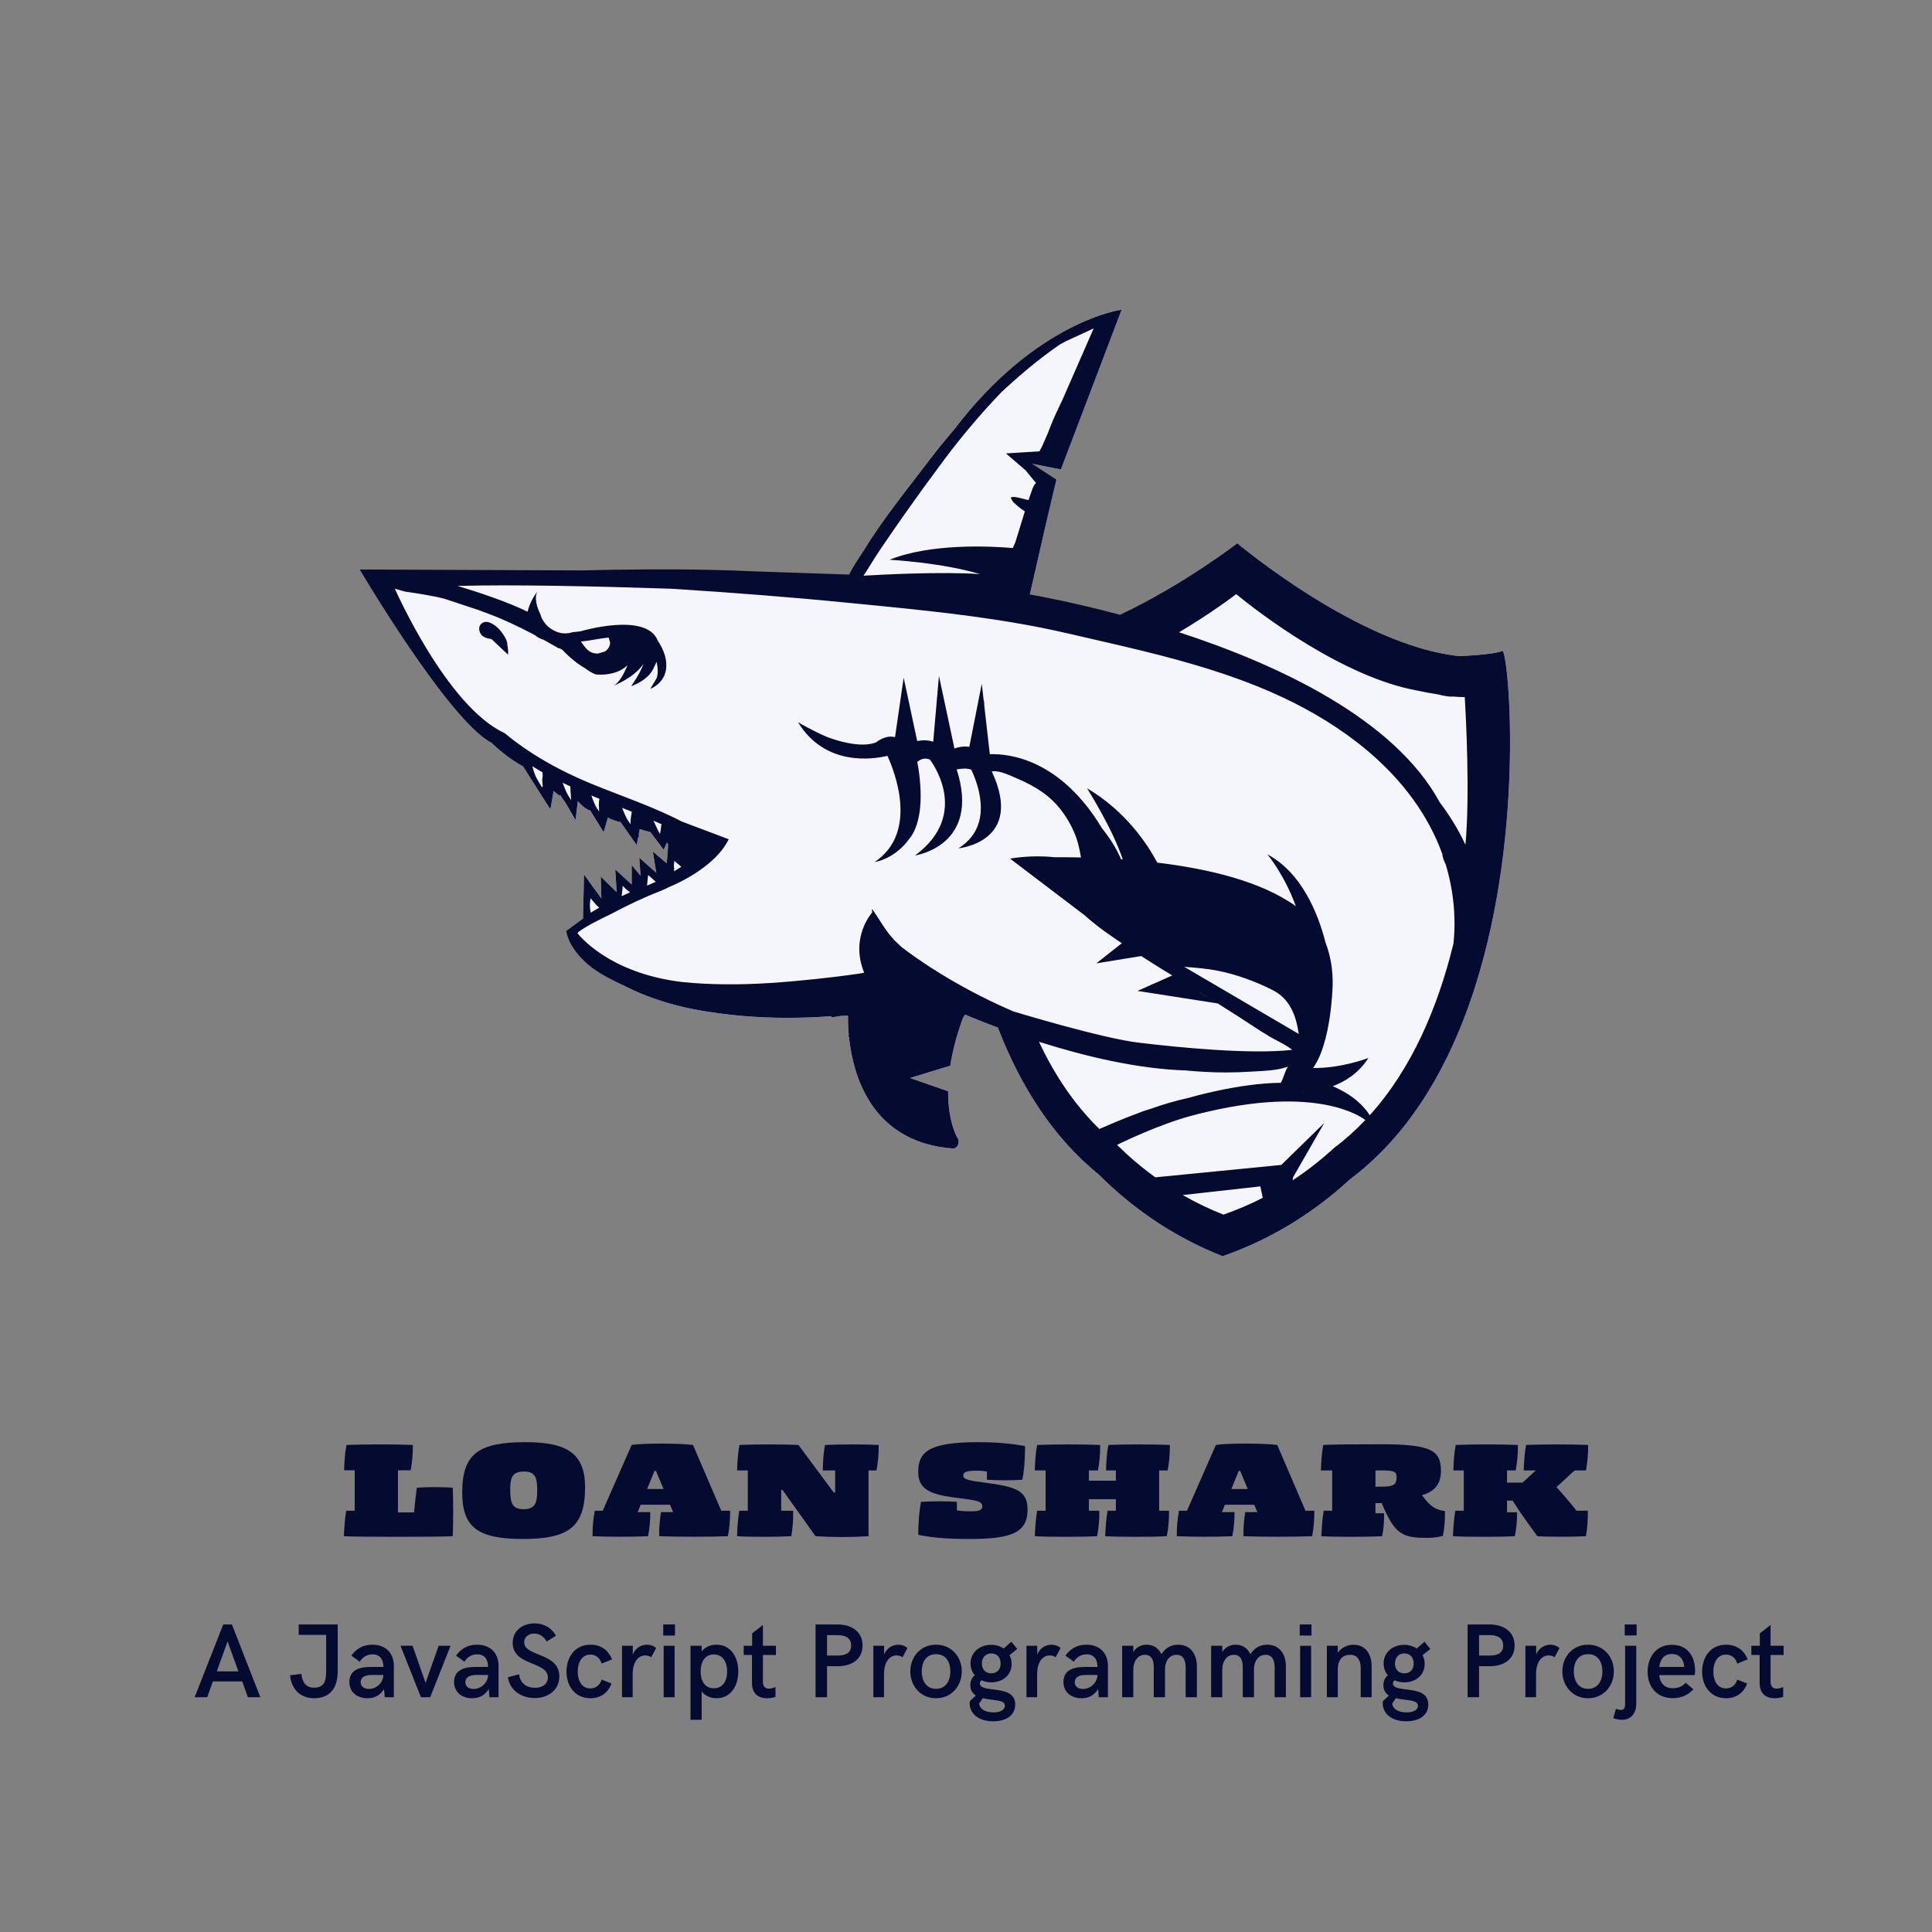 <svg xmlns="http://www.w3.org/2000/svg" xmlns:xlink="http://www.w3.org/1999/xlink" width="500" zoomAndPan="magnify" viewBox="0 0 375 375" height="500" preserveAspectRatio="xMidYMid meet" version="1.0"><rect x="0" y="0" width="375" height="375" fill="#808080" stroke="none"/><defs><g/><clipPath id="id1"><path d="M 74 60 L 294 60 L 294 244 L 74 244 Z M 74 60 " clip-rule="nonzero"/></clipPath><clipPath id="id2"><path d="M 65.539 84.219 L 280.215 49.293 L 309.965 232.137 L 95.289 267.066 Z M 65.539 84.219 " clip-rule="nonzero"/></clipPath><clipPath id="id3"><path d="M 65.539 84.219 L 280.215 49.293 L 309.965 232.137 L 95.289 267.066 Z M 65.539 84.219 " clip-rule="nonzero"/></clipPath><clipPath id="id4"><path d="M 69 60 L 294 60 L 294 244 L 69 244 Z M 69 60 " clip-rule="nonzero"/></clipPath><clipPath id="id5"><path d="M 65.539 84.219 L 280.215 49.293 L 309.965 232.137 L 95.289 267.066 Z M 65.539 84.219 " clip-rule="nonzero"/></clipPath><clipPath id="id6"><path d="M 65.539 84.219 L 280.215 49.293 L 309.965 232.137 L 95.289 267.066 Z M 65.539 84.219 " clip-rule="nonzero"/></clipPath><clipPath id="id7"><path d="M 76 114 L 265 114 L 265 218 L 76 218 Z M 76 114 " clip-rule="nonzero"/></clipPath><clipPath id="id8"><path d="M 65.539 84.219 L 280.215 49.293 L 309.965 232.137 L 95.289 267.066 Z M 65.539 84.219 " clip-rule="nonzero"/></clipPath><clipPath id="id9"><path d="M 65.539 84.219 L 280.215 49.293 L 309.965 232.137 L 95.289 267.066 Z M 65.539 84.219 " clip-rule="nonzero"/></clipPath></defs><g clip-path="url(#id1)"><g clip-path="url(#id2)"><g clip-path="url(#id3)"><path fill="#f4f6fc" d="M 286.277 191.652 C 285.84 193.027 285.375 194.398 284.879 195.758 C 280.168 208.723 272.93 220.758 261.969 228.957 C 255.496 234.91 247.363 240.332 237.301 243.832 C 227.383 239.93 219.488 234.184 213.258 227.973 C 204.32 220.699 198.137 210.82 193.918 200.031 C 193.844 199.84 193.77 199.652 193.699 199.461 C 190.922 198.426 188.715 197.531 187.301 196.926 C 187.16 197.156 187.031 197.379 186.898 197.617 C 185.625 201.094 184.859 204.176 184.445 206.859 L 182.574 207.43 L 176.648 209.238 L 181.773 211.027 L 184.031 211.82 C 183.988 218.148 186.004 221.18 186.004 221.18 C 186.277 222.84 185.039 222.926 185.039 222.926 C 170.379 221.883 166.172 210.66 165.02 203.074 C 164.988 202.906 164.965 202.738 164.945 202.574 C 164.883 202.105 164.828 201.656 164.781 201.223 C 164.75 201.184 164.711 201.137 164.676 201.102 C 164.703 201.039 164.73 200.973 164.75 200.906 C 164.602 199.305 164.586 197.996 164.598 197.152 C 164.227 197.141 163.871 197.148 163.512 197.188 C 163.379 197.18 163.242 197.176 163.105 197.199 L 161.496 197.461 C 161.426 197.387 161.359 197.312 161.285 197.238 C 160.547 197.293 159.816 197.344 159.082 197.387 C 153.371 197.695 147.652 197.602 141.949 196.984 C 134.961 196.227 128.359 194.848 122.004 191.746 C 119.809 190.672 116.242 189.152 113.898 187.02 C 113.84 186.969 113.785 186.918 113.73 186.867 C 110.031 183.488 109.902 180.68 109.902 180.68 L 113.164 178.293 L 113.355 169.742 L 116.727 174.391 L 116.609 170.145 L 119.648 173.133 C 119.66 173.039 119.672 172.949 119.684 172.855 L 119.418 168.758 L 122.617 171.691 L 122.617 167.926 L 124.336 169.98 L 124.09 166.48 L 127.383 169.41 L 126.715 165.293 L 129.414 167.562 C 129.543 166.133 129.703 164.238 129.66 163.852 C 129.594 163.746 129.523 163.645 129.445 163.543 C 129.141 164.277 128.816 164.953 128.816 164.953 C 128.816 164.953 127.207 162.762 126.23 161.504 C 125.68 161.375 125.129 161.234 124.59 161.059 C 124.445 161.008 124.309 160.961 124.176 160.91 L 123.984 161.895 C 124.066 162.293 124.012 162.465 123.859 162.539 L 123.574 164.016 L 120.402 159.512 C 120.285 159.547 120.156 159.551 120.02 159.5 C 119.602 159.336 118.668 159.086 117.977 158.691 L 117.18 161.543 L 114.523 157.25 C 114.418 157.27 114.297 157.254 114.164 157.191 C 113.465 156.836 112.848 156.25 112.312 155.676 C 112.258 155.621 112.203 155.562 112.145 155.5 L 111.715 159.176 L 109.664 155.645 C 109.375 155.312 109.141 154.961 108.98 154.684 C 108.926 154.586 108.867 154.488 108.816 154.387 C 108.691 154.41 108.555 154.387 108.418 154.293 C 108.121 154.082 107.781 153.82 107.465 153.523 L 106.824 157.094 L 101.523 148.754 C 93.699 144.527 87.32 134.496 87.305 134.477 L 87.305 134.473 C 82.07 128.934 74.281 112.082 74.281 112.082 L 98.641 111.461 L 98.648 111.457 C 99.746 111.391 100.84 111.332 101.938 111.309 C 113.438 111.059 125.02 111.715 136.492 112.434 C 145.328 112.988 154.145 113.77 162.953 114.629 C 163.141 114.148 163.445 113.691 163.699 113.27 C 163.984 112.789 164.285 112.184 164.688 111.719 C 164.691 111.715 164.691 111.711 164.695 111.703 C 165.68 109.676 167.18 107.617 167.766 106.664 C 171.523 100.527 176.156 94.895 180.5 89.16 C 181.895 87.32 183.352 85.52 184.867 83.758 C 184.922 83.684 184.953 83.645 184.953 83.645 L 184.961 83.648 C 185.012 83.59 185.066 83.531 185.117 83.469 C 185.141 83.438 185.164 83.406 185.191 83.375 C 201.25 62.234 217.707 60.109 217.707 60.109 L 205.914 91.121 L 199.547 89.859 C 199.664 89.973 199.777 90.086 199.883 90.188 C 200.246 90.531 200.59 90.895 200.941 91.25 L 204.527 93.77 L 204.645 94.508 L 199.652 116.453 C 201.668 116.906 207.262 118.199 214.492 120.195 C 214.691 120.246 214.891 120.305 215.098 120.363 C 228.645 114.375 240.156 105.445 240.156 105.445 C 240.156 105.445 263.801 125.387 283.309 127.355 C 283.316 127.355 290.039 127.078 291.598 126.34 C 292.668 125.828 296.23 160.504 286.277 191.652 Z M 286.277 191.652 " fill-opacity="1" fill-rule="nonzero"/></g></g></g><g clip-path="url(#id4)"><g clip-path="url(#id5)"><g clip-path="url(#id6)"><path fill="#050a30" d="M 291.598 126.34 C 290.039 127.082 283.316 127.355 283.309 127.355 C 263.801 125.387 240.156 105.445 240.156 105.445 C 240.156 105.445 229.906 113.398 217.367 119.324 C 208.867 117.055 202.285 115.805 199.895 115.383 L 202.875 102.293 L 205.023 93.086 L 200.324 90.016 L 205.918 91.121 L 217.711 60.109 C 217.711 60.109 201.254 62.234 185.191 83.375 C 185.164 83.406 185.145 83.438 185.117 83.469 C 185.066 83.531 185.016 83.59 184.965 83.648 L 184.953 83.645 C 184.953 83.645 184.926 83.688 184.867 83.758 C 183.352 85.52 181.895 87.32 180.5 89.16 C 176.16 94.895 171.523 100.527 167.766 106.664 C 167.195 107.59 165.77 109.559 164.785 111.527 L 146.074 110.887 C 143.453 110.762 140.723 110.672 137.922 110.609 L 137.906 110.609 L 137.91 110.609 C 129.738 110.434 120.988 110.516 112.684 110.719 L 69.82 110.535 C 69.82 110.535 87.016 139.684 95.332 144.121 C 97.203 145.891 99.305 147.559 101.523 148.754 L 106.824 157.094 L 107.465 153.523 C 107.781 153.816 108.121 154.082 108.418 154.293 C 108.555 154.387 108.691 154.41 108.816 154.387 C 108.867 154.488 108.926 154.586 108.98 154.684 C 109.141 154.961 109.375 155.312 109.664 155.645 L 111.715 159.172 L 112.145 155.5 C 112.203 155.562 112.258 155.621 112.312 155.676 C 112.848 156.25 113.465 156.836 114.164 157.188 C 114.297 157.254 114.418 157.27 114.523 157.25 L 117.18 161.543 L 117.977 158.691 C 118.668 159.082 119.602 159.336 120.02 159.5 C 120.156 159.551 120.285 159.547 120.402 159.512 L 123.574 164.016 L 123.859 162.539 C 124.012 162.465 124.066 162.293 123.984 161.895 L 124.176 160.91 C 124.309 160.961 124.445 161.008 124.59 161.055 C 125.129 161.23 125.68 161.375 126.23 161.504 C 127.207 162.762 128.816 164.949 128.816 164.949 C 128.816 164.949 129.141 164.273 129.445 163.543 C 129.523 163.645 129.594 163.746 129.66 163.852 C 129.703 164.238 129.543 166.133 129.414 167.562 L 126.715 165.293 L 127.383 169.41 L 124.09 166.48 L 124.336 169.98 L 122.617 167.926 L 122.617 171.691 L 119.418 168.758 L 119.684 172.855 C 119.672 172.949 119.66 173.039 119.648 173.133 L 116.609 170.145 L 116.727 174.391 L 113.355 169.742 L 113.164 178.293 L 109.902 180.68 C 109.902 180.68 110.031 183.488 113.73 186.867 C 113.785 186.918 113.84 186.969 113.898 187.02 C 116.242 189.152 119.809 190.672 122.004 191.746 C 128.359 194.848 134.957 196.223 141.949 196.98 C 147.652 197.602 153.371 197.695 159.082 197.387 C 159.816 197.344 160.551 197.293 161.285 197.238 C 161.355 197.312 161.426 197.387 161.496 197.461 L 163.105 197.199 C 163.242 197.176 163.379 197.176 163.512 197.188 C 163.871 197.148 164.23 197.141 164.598 197.152 C 164.586 197.996 164.602 199.305 164.75 200.906 C 164.73 200.973 164.703 201.039 164.676 201.102 C 164.711 201.137 164.75 201.184 164.781 201.223 C 164.828 201.656 164.883 202.105 164.945 202.574 C 164.965 202.738 164.988 202.906 165.02 203.074 C 166.172 210.66 170.379 221.879 185.039 222.926 C 185.039 222.926 186.273 222.84 186.004 221.18 C 186.004 221.18 183.988 218.148 184.031 211.816 L 181.773 211.027 L 176.648 209.238 L 182.574 207.426 L 184.445 206.859 C 184.859 204.176 185.621 201.094 186.898 197.613 C 187.031 197.379 187.16 197.152 187.301 196.926 C 188.715 197.527 190.922 198.426 193.699 199.457 C 193.77 199.652 193.844 199.84 193.918 200.031 C 198.137 210.82 204.32 220.699 213.258 227.973 C 219.488 234.184 227.383 239.93 237.301 243.828 C 247.363 240.332 255.496 234.91 261.969 228.957 C 272.93 220.754 280.168 208.723 284.879 195.758 C 285.375 194.398 285.84 193.027 286.277 191.652 C 296.23 160.504 292.668 125.828 291.598 126.34 Z M 201.656 88.039 C 201.656 88.039 201.652 88.039 201.652 88.039 Z M 167.988 111.164 C 169.164 109.246 170.379 107.352 171.648 105.492 C 172.91 103.637 174.199 101.781 175.5 99.934 L 175.496 99.93 C 177.84 96.602 180.234 93.301 182.648 90.059 L 182.652 90.059 C 182.875 89.754 183.098 89.461 183.32 89.16 C 186.688 84.652 190.457 80.203 194.391 76.105 C 197.672 73.043 201.641 69.648 205.703 66.879 C 206.082 66.664 206.461 66.457 206.848 66.25 L 212.281 63.746 L 206.184 77.684 C 205.387 79.328 204.602 80.98 203.918 82.695 C 203.848 82.867 203.781 83.035 203.719 83.211 C 203.613 83.484 203.512 83.762 203.406 84.035 L 202.23 86.727 C 202.055 87.008 201.887 87.293 201.77 87.605 L 195.246 88.008 L 199.074 91.293 C 199.75 92.098 200.387 92.953 201.094 93.734 C 200.48 94.297 200.266 95.332 199.969 96.113 C 199.848 96.434 199.742 96.762 199.633 97.082 C 199.254 96.973 198.875 96.875 198.48 96.785 C 197.812 96.633 197.012 96.359 196.324 96.5 C 196.266 96.508 196.203 96.574 196.223 96.637 C 196.406 97.273 196.961 97.734 197.445 98.156 C 197.914 98.566 198.402 98.93 198.918 99.258 C 198.434 100.801 197.988 102.355 197.504 103.891 C 197.355 104.367 197.195 104.848 197.047 105.328 L 196.582 106.371 C 191.914 105.98 180.617 105.465 172.664 108.645 C 172.664 108.645 182.852 109.203 190.246 111.438 C 182.664 110.91 170.891 111.543 167.605 111.742 C 167.762 111.512 167.898 111.309 167.988 111.164 Z M 105.34 150.398 C 105.371 150.484 105.246 151.219 105.242 151.398 C 105.246 151.773 105.293 152.141 105.352 152.512 L 105.359 152.566 L 105.219 152.809 L 105.086 152.652 C 104.812 152.176 104.535 151.703 104.262 151.234 C 103.789 150.438 103.566 149.59 103.328 148.727 C 103.98 149.133 104.648 149.527 105.324 149.91 C 105.285 150.074 105.285 150.254 105.34 150.398 Z M 110.703 152.676 C 110.719 153.418 110.777 154.148 110.832 154.887 C 110.84 155.035 110.855 155.172 110.867 155.309 C 110.504 154.777 110.16 154.242 109.891 153.645 C 109.641 153.086 109.438 152.484 109.184 151.922 C 109.691 152.168 110.195 152.402 110.707 152.637 C 110.707 152.652 110.707 152.66 110.703 152.676 Z M 116.945 159.156 L 116.91 159.121 C 116.926 159.113 116.934 159.113 116.945 159.105 C 116.945 159.137 116.945 159.156 116.945 159.156 Z M 116.293 157.488 C 116.273 157.465 116.258 157.445 116.234 157.422 C 115.68 156.707 115.371 155.965 115.043 155.137 C 114.965 154.93 114.879 154.672 114.781 154.406 C 115.301 154.621 115.828 154.84 116.355 155.051 C 116.168 155.836 116.262 156.684 116.293 157.488 Z M 122.398 159.98 C 122.117 159.582 121.816 159.195 121.598 158.754 C 121.285 158.121 121.008 157.469 120.754 156.805 C 121.383 157.051 122.008 157.305 122.633 157.551 C 122.516 158.289 122.328 159.184 122.398 159.98 Z M 128.32 160.508 C 128.32 160.52 128.273 160.867 128.242 161.059 C 128.191 161.324 128.137 161.59 128.098 161.859 C 127.949 161.594 127.793 161.336 127.684 161.098 C 127.398 160.492 127.121 159.887 126.828 159.289 C 127.367 159.52 127.906 159.758 128.441 160 C 128.352 160.125 128.305 160.297 128.32 160.508 Z M 129.938 167.973 C 129.941 167.984 129.938 167.992 129.934 168 L 129.93 167.992 Z M 125.723 170.57 C 125.746 170.348 125.777 170.121 125.797 169.906 L 125.879 169.902 C 126.02 170.023 126.152 170.141 126.246 170.223 C 126.594 170.535 126.934 170.863 127.293 171.168 C 126.734 171.418 126.164 171.656 125.594 171.891 C 125.625 171.449 125.672 171.008 125.723 170.57 Z M 120.844 172.293 C 120.852 172.176 120.871 172.059 120.887 171.938 C 121.246 172.383 121.809 172.844 122.289 173.211 C 121.738 173.445 121.195 173.691 120.668 173.953 C 120.734 173.402 120.793 172.848 120.844 172.293 Z M 114.504 175.391 C 114.512 175.031 114.586 174.691 114.656 174.348 C 114.902 174.711 115.215 175.047 115.484 175.359 C 115.734 175.652 116.008 175.934 116.305 176.18 C 115.746 176.488 115.195 176.809 114.664 177.164 C 114.531 176.586 114.488 175.988 114.504 175.391 Z M 252.922 212.02 L 252.969 212.098 L 252.855 212.023 C 252.879 212.023 252.902 212.02 252.922 212.02 Z M 252.082 200.656 C 252.086 200.672 252.086 200.68 252.086 200.691 L 229.855 187.66 C 232.059 187.828 234.23 187.992 236.406 188.426 C 240.008 189.145 243.668 190.484 246.945 192.133 C 250.344 193.836 251.566 197.066 252.082 200.656 Z M 201.938 202.781 C 201.848 202.59 201.754 202.398 201.668 202.203 C 201.781 202.246 201.898 202.281 202.012 202.316 C 210.332 204.941 220.652 207.477 230.156 207.773 C 232.746 208.023 235.344 208.16 237.938 208.164 C 239.598 208.16 241.254 208.109 242.906 208 C 243.316 207.973 243.766 207.945 244.227 207.922 C 244.27 207.918 244.309 207.918 244.352 207.914 C 244.469 207.91 244.578 207.906 244.695 207.895 C 244.809 207.891 244.926 207.879 245.043 207.875 C 245.117 207.871 245.184 207.867 245.254 207.863 C 245.648 207.836 246.043 207.801 246.445 207.762 C 246.496 207.758 246.543 207.75 246.594 207.746 C 246.742 207.73 246.891 207.711 247.039 207.695 C 247.105 207.684 247.172 207.68 247.234 207.668 C 247.375 207.652 247.508 207.629 247.641 207.613 L 247.773 207.59 C 247.777 207.59 247.777 207.59 247.781 207.59 L 247.914 207.566 C 248.078 207.535 248.238 207.504 248.395 207.477 L 248.441 207.469 C 248.453 207.465 248.469 207.465 248.48 207.457 L 248.52 207.449 C 248.551 207.445 248.578 207.438 248.609 207.43 C 248.629 207.426 248.648 207.422 248.668 207.418 C 249 207.34 249.32 207.258 249.637 207.16 L 249.75 207.121 C 249.789 207.113 249.824 207.098 249.863 207.082 C 249.914 207.062 249.973 207.051 250.023 207.031 C 249.996 207.059 249.973 207.086 249.945 207.121 C 249.523 207.738 249.309 208.562 249.031 209.254 C 248.91 209.562 248.766 209.867 248.617 210.172 C 240.406 210.23 230.797 213.07 230.797 213.07 L 230.801 213.07 C 228.023 213.684 225.609 214.418 223.617 215.133 C 222.598 215.426 221.602 215.77 220.633 216.172 C 218.211 217.043 215.047 218.41 213.387 219.137 C 208.605 214.469 204.855 208.867 201.938 202.781 Z M 237.465 235.758 C 234.648 234.648 232.023 233.367 229.566 231.957 L 244.633 230.277 L 245.098 232.496 C 242.715 233.719 240.172 234.816 237.465 235.758 Z M 258.938 222.816 C 256.531 225.027 253.855 227.156 250.906 229.102 L 250.988 228.504 L 257.043 217.957 L 248.699 226.113 L 224.246 228.52 C 221.516 226.543 219.039 224.418 216.809 222.219 C 220.164 220.598 227.461 217.281 233.336 216.074 C 236.957 215.516 240.629 215.457 244.242 214.891 L 254.352 214.473 C 254.352 214.473 260.266 214.312 264.996 217.41 C 263.137 219.363 261.125 221.18 258.938 222.816 Z M 282.305 178.234 C 282.348 179.797 282.297 181.352 282.137 182.895 C 282.125 182.992 282.117 183.086 282.105 183.184 C 282.09 183.242 282.078 183.305 282.062 183.359 C 279.098 195.387 274.09 207.375 265.863 216.473 C 264.816 214.797 262.742 212.574 258.688 210.828 C 261.195 209.887 263.777 208.23 265.609 205.352 C 265.609 205.352 260.363 207.379 254.879 207.297 C 254.879 207.289 254.883 207.285 254.887 207.277 C 254.938 207.203 254.984 207.129 255.035 207.059 C 255.055 207.027 255.074 206.996 255.094 206.965 C 255.16 206.859 255.223 206.754 255.289 206.648 C 255.297 206.637 255.305 206.621 255.309 206.613 C 255.391 206.473 255.473 206.332 255.551 206.188 C 255.562 206.172 255.566 206.152 255.578 206.137 C 255.656 205.996 255.734 205.859 255.805 205.715 C 255.809 205.707 255.809 205.703 255.812 205.699 C 255.824 205.68 255.832 205.656 255.844 205.637 C 255.859 205.605 255.875 205.574 255.887 205.543 C 255.91 205.508 255.93 205.465 255.945 205.426 C 256.02 205.27 256.09 205.113 256.16 204.957 C 256.23 204.801 256.297 204.633 256.359 204.473 C 257.82 200.699 258.391 196.176 258.629 192.168 C 258.652 191.824 258.664 191.48 258.668 191.137 L 258.672 191.129 C 258.719 188.309 258.27 185.52 257.293 182.977 C 255.766 177.012 252.57 169.371 245.98 165.816 C 245.98 165.816 249.211 169.574 251.527 175.895 C 244.82 171.062 234.535 168.625 224.633 167.438 C 222.602 163.645 218.371 157.359 210.984 152.996 C 211.129 153.23 215.922 160.781 217.922 166.805 C 217.816 166.797 217.703 166.785 217.598 166.781 C 216.691 164.633 215.371 162.609 213.91 160.789 C 205.855 147.379 195.945 146.262 192.125 146.387 L 191.051 136.98 L 191.004 136.039 C 190.984 136.035 190.965 136.031 190.941 136.027 L 190.562 132.711 L 188.145 144.965 C 187.082 144.793 186.082 144.984 185.258 145.285 L 182.25 131.184 L 181.137 143.973 C 180.078 143.605 178.965 143.656 178.027 143.84 L 175.402 131.539 L 173.723 143.082 C 171.832 142.574 170.086 144.07 170.086 144.07 C 167.066 145.336 161.996 143.605 160.547 143.055 C 157.504 141.75 154.891 140.18 154.891 140.18 C 160.188 148.879 169.586 147.348 172.246 146.707 C 173.594 149.641 178.371 161.562 169.773 167.316 C 169.773 167.316 172.133 167 174.426 165.027 C 175.105 164.48 175.781 163.797 176.391 162.941 C 177.605 161.57 178.211 159.512 178.488 157.633 C 178.488 157.629 178.488 157.629 178.488 157.629 C 178.516 157.434 178.543 157.242 178.562 157.059 C 178.738 155.543 178.734 154.016 178.629 152.488 C 178.551 151.086 178.363 149.551 178.043 147.875 C 178.879 147.27 179.438 147.059 180.488 147.43 C 180.488 147.43 188.715 157.883 177.602 166.043 C 177.602 166.043 190.465 164.219 185.691 149.34 C 186.625 149.195 187.539 149.055 188.52 149.383 C 188.531 149.406 188.551 149.438 188.566 149.465 C 189.941 152.434 192.152 158.891 187.895 163.184 C 187.809 163.254 187.723 163.324 187.633 163.391 C 187.645 163.398 187.652 163.402 187.66 163.41 C 187.188 163.852 186.652 164.273 186.023 164.66 C 186.023 164.66 198.941 163.473 192.504 149.742 C 192.754 149.684 193.039 149.676 193.344 149.707 L 194.066 149.828 C 195.305 150.121 196.66 150.789 197.277 151.043 C 199.07 151.789 200.809 152.688 202.398 153.812 C 205.102 155.719 207.051 158.332 208.395 161.328 C 209.117 162.93 209.527 164.641 209.805 166.359 C 209.809 166.383 209.812 166.41 209.82 166.43 C 207.973 166.391 206.242 166.383 204.68 166.391 C 200.047 165.875 196.059 166.664 196.059 166.664 L 210.457 177.602 C 211.734 178.711 213.035 179.797 214.422 180.781 C 214.934 181.145 215.445 181.504 215.961 181.859 C 216.215 182.043 216.477 182.219 216.738 182.398 C 216.816 182.449 216.891 182.5 216.969 182.551 C 217.004 182.578 217.039 182.598 217.074 182.625 C 217.301 182.777 217.527 182.93 217.75 183.078 L 212.789 186.988 L 221.516 185.57 C 221.691 185.684 221.863 185.797 222.039 185.906 C 222.312 186.086 222.586 186.266 222.867 186.438 C 223.047 186.551 223.238 186.672 223.426 186.793 C 223.766 187.004 224.109 187.223 224.449 187.434 C 224.75 187.621 225.051 187.812 225.355 188 C 225.906 188.344 226.461 188.688 227.02 189.023 C 227.191 189.129 227.355 189.234 227.527 189.336 L 223.879 190.961 C 223.68 191.031 223.488 191.117 223.305 191.215 L 220.789 192.336 L 236.352 194.766 L 232.898 192.641 C 232.902 192.637 232.91 192.633 232.914 192.633 C 234.062 193.344 235.207 194.051 236.352 194.766 C 236.469 194.836 236.586 194.91 236.695 194.98 C 237.918 195.746 239.137 196.512 240.344 197.293 C 242.383 198.602 244.367 199.973 246.453 201.207 C 247.574 201.871 248.867 202.445 249.996 203.176 L 250.605 203.605 C 250.68 203.66 250.754 203.719 250.824 203.777 C 242.734 204.684 228.988 203.332 221.266 202.41 C 214.109 201.633 196.668 196.305 196.633 196.297 C 195.812 195.941 194.992 195.574 194.18 195.199 C 193.469 194.871 192.77 194.543 192.07 194.203 C 189.508 192.957 186.996 191.621 184.543 190.184 C 183.164 189.375 181.809 188.543 180.469 187.672 C 180.113 187.438 179.758 187.203 179.406 186.965 C 179.375 186.949 179.348 186.926 179.316 186.906 C 179.309 186.898 179.301 186.895 179.293 186.891 C 178.867 186.605 178.445 186.316 178.023 186.023 C 177.926 185.961 177.832 185.895 177.742 185.832 C 177.316 185.535 176.895 185.23 176.469 184.926 C 176.418 184.887 176.367 184.855 176.32 184.816 C 175.914 184.52 175.512 184.227 175.113 183.922 C 175.109 183.918 175.109 183.918 175.105 183.914 C 174.594 183.434 174.082 182.98 173.656 182.543 C 171.902 180.734 170.797 178.602 169.379 176.562 C 169.332 176.488 169.211 176.551 169.223 176.637 C 169.254 176.793 169.297 176.945 169.336 177.105 L 169.32 177.078 C 169.32 177.078 164.914 181.859 167.734 188.801 C 167.406 188.867 167.074 188.93 166.75 188.98 C 163.91 189.398 161.059 189.742 158.203 190.043 C 152.414 190.648 146.551 191.121 140.723 191.055 C 138.055 191.023 135.285 190.906 132.516 190.621 C 117.832 188.914 112.082 181.117 112.082 181.117 C 112.867 180.109 118.219 177.586 118.578 177.418 C 118.586 177.41 118.594 177.41 118.594 177.41 C 121.711 175.746 124.848 174.246 128.152 172.957 C 128.777 172.715 129.41 172.418 130.035 172.098 C 130.035 172.098 138.602 168.734 141.445 162.895 L 132.355 159.469 C 126.789 156.57 120.723 154.562 114.934 152.188 C 106.711 148.809 99.375 144.402 93.254 137.898 C 93.039 137.672 92.828 137.441 92.613 137.211 L 82.777 123.832 C 82.43 123.113 82.094 122.387 81.801 121.645 C 80.848 120.02 80.008 118.555 79.375 117.426 C 78.562 115.996 78.074 115.102 78.074 115.102 C 78.219 114.996 78.379 114.902 78.543 114.816 C 79.871 115.004 82.211 115.355 84.184 115.746 L 84.191 115.758 C 84.266 115.766 84.34 115.781 84.414 115.793 C 85.125 115.938 85.781 116.086 86.312 116.234 L 92.906 118.418 C 93.68 118.707 94.449 118.996 95.207 119.281 C 97.891 120.289 100.48 121.551 103.027 122.855 C 103.289 122.988 103.551 123.129 103.812 123.266 C 103.812 123.266 103.816 123.27 103.82 123.27 C 104.352 123.73 104.926 124.012 105.477 124.164 C 106.191 124.559 106.902 124.961 107.617 125.367 C 107.73 125.434 107.867 125.504 108.008 125.574 C 108.172 125.738 108.379 125.844 108.645 125.859 C 108.793 125.93 108.949 126 109.098 126.078 C 109.906 126.934 111.594 128.586 113.539 129.684 C 114.02 130.062 114.805 130.59 115.594 130.895 C 115.594 130.895 117.203 131.125 118.992 130.645 C 118.996 130.645 118.996 130.645 119 130.645 C 119.957 130.387 120.961 129.93 121.797 129.117 C 121.562 129.691 121.305 130.258 121.023 130.789 C 120.797 131.215 120.555 131.609 120.301 131.953 C 119.895 132.516 119.453 132.941 118.992 133.133 C 119.207 133.051 120.156 132.672 121.281 132.02 C 121.863 131.676 122.488 131.266 123.086 130.781 C 123.766 130.23 124.41 129.59 124.898 128.859 C 124.207 130.855 122.504 133.176 122.504 133.176 C 122.504 133.176 126.023 132.094 127.023 129.332 C 127.18 129.047 127.316 128.754 127.434 128.438 C 127.59 129.086 127.691 129.828 127.652 130.586 C 127.633 130.898 127.586 131.215 127.508 131.527 L 126.238 133.703 C 126.238 133.703 129.602 132.473 129.316 128.73 C 129.312 128.688 129.312 128.652 129.309 128.613 C 129.305 128.562 129.309 128.512 129.297 128.461 L 129.297 128.469 C 129.266 128.176 129.223 127.879 129.145 127.57 C 129.113 127.441 129.082 127.316 129.047 127.188 C 128.762 126.227 128.273 125.23 127.672 124.355 L 127.676 124.355 C 125.48 118.715 112.754 122.52 112.695 122.535 C 112.184 122.605 111.664 122.664 111.141 122.703 C 110.574 122.902 109.969 122.973 109.344 122.93 C 108.484 122.867 107.574 122.496 106.875 122.008 C 106.57 121.789 106.262 121.539 106.004 121.25 C 105.988 121.23 105.973 121.215 105.953 121.191 C 105.863 121.09 105.785 120.984 105.711 120.867 C 105.652 120.797 105.594 120.719 105.543 120.645 C 105.512 120.609 105.488 120.574 105.465 120.535 C 105.414 120.457 105.367 120.379 105.32 120.301 C 105.266 120.207 105.219 120.105 105.168 120 C 105.125 119.902 105.082 119.793 105.039 119.691 C 104.992 119.566 104.953 119.438 104.918 119.309 C 104.176 117.77 103.668 116.02 104.297 114.82 C 104.191 114.957 102.848 116.703 102.406 118.734 C 98.359 116.754 92.715 114.902 88.797 113.727 C 99.613 113.434 115.715 113.789 130.25 114.273 C 141.812 114.996 153.348 115.887 164.891 117.027 C 167.043 117.242 169.188 117.449 171.336 117.66 C 183.387 118.863 195.363 120.191 207.207 122.934 C 207.211 122.934 207.211 122.938 207.215 122.938 C 207.48 123 207.746 123.059 208.008 123.117 C 212.496 124.156 217.023 125.172 221.535 126.277 C 221.723 126.32 221.918 126.367 222.109 126.418 C 230.535 128.496 238.898 130.906 246.801 134.375 C 252.613 136.922 258.32 140.137 263.406 144.082 C 263.41 144.086 263.41 144.086 263.414 144.086 C 269.93 149.145 275.434 155.398 278.836 162.996 C 279.23 163.875 279.594 164.781 279.926 165.695 C 280.035 166.441 280.242 167.125 280.59 167.703 C 281.625 171.105 282.215 174.672 282.305 178.234 Z M 179.371 145.551 C 179.199 145.582 179.027 145.625 178.859 145.684 C 179.059 145.582 179.223 145.547 179.371 145.551 Z M 130.809 168.359 C 130.805 168.277 130.801 168.203 130.801 168.121 C 130.809 167.773 130.852 167.43 130.883 167.09 C 131.113 167.324 131.402 167.527 131.613 167.699 C 131.82 167.875 132.023 168.07 132.238 168.254 C 131.75 168.555 131.277 168.844 130.852 169.109 C 130.84 168.969 130.824 168.824 130.82 168.68 C 130.906 168.551 130.887 168.445 130.809 168.359 Z M 112.742 124.531 C 114.516 124.344 116.273 123.941 118.043 123.758 C 118.082 123.758 118.117 123.754 118.152 123.754 C 118.219 124.074 118.336 124.402 118.414 124.727 C 118.426 125.07 118.332 125.41 118.121 125.75 C 117.941 126.043 117.684 126.234 117.453 126.445 L 116.066 126.852 C 116.023 126.855 115.973 126.855 115.926 126.852 C 114.207 126.828 113.594 125.641 112.742 124.531 Z M 284.441 163.965 C 283.027 160.918 281.297 158.172 279.453 155.734 C 270.625 139.445 247.918 128.941 228.855 122.723 C 235.414 118.832 239.949 115.316 239.949 115.316 C 239.949 115.316 243.684 118.461 249.281 122.211 C 254.879 125.953 262.34 130.301 269.797 132.695 L 269.801 132.695 C 271.598 133.27 273.395 133.738 275.164 134.055 C 276.375 134.316 277.715 134.57 279.098 134.781 C 280.223 135.074 281.352 135.281 282.023 135.195 C 282.742 135.262 283.516 135.305 284.312 135.309 C 284.535 139.086 285.336 154.301 284.441 163.965 Z M 98.477 125.219 C 98.711 126.293 98.602 127.066 98.602 127.066 L 95.398 124.039 L 95.398 124.035 C 94.766 123.965 94.113 123.805 93.656 123.43 C 92.867 122.785 92.676 121.34 93.781 120.832 C 94.93 120.309 96.488 121.605 97.145 122.43 C 97.637 123.047 98.547 124.266 98.477 125.219 Z M 98.477 125.219 " fill-opacity="1" fill-rule="nonzero"/></g></g></g><g clip-path="url(#id7)"><g clip-path="url(#id8)"><g clip-path="url(#id9)"><path fill="#f4f6fc" d="M 78.543 114.816 L 97.934 142.289 C 86.668 137.117 76.648 114.273 76.648 114.273 Z M 232.027 216.371 L 264.996 217.41 C 264.996 217.41 256.395 210.027 232.027 216.371 Z M 232.027 216.371 " fill-opacity="1" fill-rule="nonzero"/></g></g></g><g fill="#050a30" fill-opacity="1"><g transform="translate(66.309, 298.176)"><g><path d="M 21.574 -9.422 C 19.629 -9.559 16.605 -9.559 14.605 -9.422 C 14.391 -7.91 14.203 -6.266 14.066 -4.617 L 10.934 -4.617 L 10.934 -12.797 L 13.391 -12.797 C 13.688 -14.23 13.852 -16.094 13.824 -17.711 C 10.719 -17.848 4.051 -17.848 0.945 -17.711 C 0.648 -16.227 0.539 -14.445 0.484 -12.797 L 2.539 -12.797 L 2.539 -4.941 L 0.891 -4.941 C 0.621 -3.402 0.512 -1.594 0.434 0 C 2.941 0.16 18.766 0.16 21.574 0 C 21.68 -3.051 21.68 -6.371 21.574 -9.422 Z M 21.574 -9.422 "/></g></g></g><g fill="#050a30" fill-opacity="1"><g transform="translate(89.178, 298.176)"><g><path d="M 0.539 -8.504 C 0.539 -1.809 3.457 0.539 12.285 0.539 C 21.168 0.539 24.383 -1.781 24.383 -9.477 C 24.383 -15.957 21.031 -18.254 12.824 -18.254 C 3.699 -18.254 0.539 -15.984 0.539 -8.504 Z M 15.094 -8.91 C 15.094 -6.48 14.715 -5.238 12.445 -5.238 C 10.285 -5.238 9.855 -6.426 9.855 -8.992 C 9.855 -11.258 10.152 -12.555 12.555 -12.555 C 14.77 -12.555 15.094 -11.285 15.094 -8.91 Z M 15.094 -8.91 "/></g></g></g><g fill="#050a30" fill-opacity="1"><g transform="translate(114.774, 298.176)"><g><path d="M 25.219 -4.941 L 19.738 -17.711 C 17.117 -18.062 9.773 -18.062 7.828 -17.711 L 2.215 -4.941 L 0.676 -4.941 C 0.379 -3.512 0.215 -1.621 0.242 0 C 3.348 0.137 7.91 0.137 11.016 0 C 11.312 -1.484 11.449 -3.078 11.449 -4.672 L 8.992 -4.672 L 9.586 -6.102 L 15.281 -6.102 L 15.875 -4.672 L 13.527 -4.672 C 13.285 -3.238 13.148 -1.539 13.176 0 C 16.254 0.137 23.438 0.137 26.516 0 C 26.812 -1.484 26.945 -3.238 26.945 -4.941 Z M 10.828 -9.152 L 12.258 -12.664 L 12.555 -12.664 L 14.012 -9.152 Z M 10.828 -9.152 "/></g></g></g><g fill="#050a30" fill-opacity="1"><g transform="translate(142.638, 298.176)"><g><path d="M 27.918 -17.711 C 24.812 -17.848 20.602 -17.848 17.496 -17.711 C 17.199 -16.227 17.09 -14.445 17.062 -12.77 L 19.469 -12.77 L 19.469 -8.477 L 19.195 -8.477 L 12.34 -17.711 C 9.234 -17.848 3.996 -17.848 0.891 -17.711 C 0.594 -16.227 0.484 -14.418 0.434 -12.77 L 2.512 -12.77 L 2.512 -4.941 L 0.863 -4.941 C 0.594 -3.402 0.461 -1.621 0.434 0 C 2.941 0.16 8.129 0.16 10.934 0 C 11.23 -1.43 11.34 -3.32 11.312 -4.941 L 8.992 -4.941 L 8.992 -8.992 L 9.234 -8.992 L 15.66 0 C 19.035 0.215 22.625 0.215 25.945 0 L 25.945 -12.77 L 27.484 -12.77 C 27.781 -14.203 27.945 -16.094 27.918 -17.711 Z M 27.918 -17.711 "/></g></g></g><g fill="#050a30" fill-opacity="1"><g transform="translate(171.474, 298.176)"><g/></g></g><g fill="#050a30" fill-opacity="1"><g transform="translate(177.549, 298.176)"><g><path d="M 13.609 -10.395 C 10.773 -10.773 9.422 -10.961 9.422 -11.746 C 9.422 -12.422 9.855 -12.719 12.121 -12.719 C 12.852 -12.719 13.418 -12.664 14.012 -12.555 L 14.012 -10.961 C 16.066 -10.828 18.793 -10.801 20.871 -10.961 C 21.305 -12.742 21.41 -15.82 21.41 -17.496 C 19.574 -17.82 16.82 -18.254 12.395 -18.254 C 2.809 -18.254 0.676 -16.441 0.676 -12.445 C 0.676 -9.02 3.215 -8.129 7.531 -7.531 C 11.312 -7.02 13.121 -6.965 13.121 -5.805 C 13.121 -4.996 12.312 -4.832 10.883 -4.832 C 9.855 -4.832 9.02 -4.859 8.18 -5.023 L 8.18 -6.668 C 6.48 -6.805 3.023 -6.805 1.215 -6.668 C 0.863 -4.805 0.703 -2.754 0.676 -0.27 C 3.238 0.242 5.859 0.539 10.664 0.539 C 18.871 0.539 21.898 -0.73 21.898 -5.184 C 21.898 -9.047 19.305 -9.613 13.609 -10.395 Z M 13.609 -10.395 "/></g></g></g><g fill="#050a30" fill-opacity="1"><g transform="translate(200.418, 298.176)"><g><path d="M 24.57 -4.941 L 24.57 -12.77 L 26.219 -12.77 C 26.516 -14.203 26.676 -16.094 26.648 -17.711 C 23.488 -17.848 17.875 -17.848 14.715 -17.711 C 14.418 -16.227 14.309 -14.418 14.258 -12.77 L 16.172 -12.77 L 16.172 -10.773 L 10.934 -10.773 L 10.934 -12.77 L 12.691 -12.77 C 12.988 -14.203 13.148 -16.094 13.121 -17.711 C 9.938 -17.848 4.105 -17.848 0.891 -17.711 C 0.594 -16.227 0.484 -14.418 0.434 -12.77 L 2.539 -12.77 L 2.539 -4.941 L 0.891 -4.941 C 0.621 -3.402 0.512 -1.594 0.434 0 C 2.996 0.16 9.641 0.16 12.527 0 C 12.824 -1.43 12.988 -3.32 12.961 -4.941 L 10.934 -4.941 L 10.934 -7.184 L 16.172 -7.184 L 16.172 -4.941 L 14.555 -4.941 C 14.281 -3.402 14.176 -1.594 14.094 0 C 16.66 0.16 23.191 0.16 26.055 0 C 26.352 -1.43 26.516 -3.32 26.488 -4.941 Z M 24.57 -4.941 "/></g></g></g><g fill="#050a30" fill-opacity="1"><g transform="translate(228.174, 298.176)"><g><path d="M 25.219 -4.941 L 19.738 -17.711 C 17.117 -18.062 9.773 -18.062 7.828 -17.711 L 2.215 -4.941 L 0.676 -4.941 C 0.379 -3.512 0.215 -1.621 0.242 0 C 3.348 0.137 7.91 0.137 11.016 0 C 11.312 -1.484 11.449 -3.078 11.449 -4.672 L 8.992 -4.672 L 9.586 -6.102 L 15.281 -6.102 L 15.875 -4.672 L 13.527 -4.672 C 13.285 -3.238 13.148 -1.539 13.176 0 C 16.254 0.137 23.438 0.137 26.516 0 C 26.812 -1.484 26.945 -3.238 26.945 -4.941 Z M 10.828 -9.152 L 12.258 -12.664 L 12.555 -12.664 L 14.012 -9.152 Z M 10.828 -9.152 "/></g></g></g><g fill="#050a30" fill-opacity="1"><g transform="translate(256.038, 298.176)"><g><path d="M 19.953 -7.965 C 22.195 -8.586 23.652 -9.938 23.652 -12.664 C 23.652 -16.715 21.707 -17.848 11.824 -17.848 C 6.562 -17.848 3.188 -17.82 0.809 -17.711 C 0.512 -16.227 0.406 -14.418 0.352 -12.77 L 2.539 -12.77 L 2.539 -4.941 L 0.891 -4.941 C 0.621 -3.402 0.512 -1.594 0.434 0 C 2.914 0.16 9.449 0.16 12.23 0 C 12.527 -1.43 12.637 -2.836 12.609 -4.453 L 10.934 -4.453 L 10.934 -6.426 L 12.148 -6.426 C 14.688 -0.352 16.117 0.324 20.98 0.324 C 22.355 0.324 23.383 0.109 24.031 -0.055 C 24.355 -1.621 24.434 -3.266 24.434 -4.887 C 22.141 -5.156 21.25 -6.266 19.953 -7.965 Z M 10.934 -12.77 L 12.395 -12.77 C 14.715 -12.77 15.039 -12.422 15.039 -11.449 C 15.039 -10.07 14.555 -9.613 12.098 -9.613 L 10.934 -9.613 Z M 10.934 -12.77 "/></g></g></g><g fill="#050a30" fill-opacity="1"><g transform="translate(281.58, 298.176)"><g><path d="M 24.434 -4.941 C 23.141 -6.562 21.844 -8.102 20.52 -9.531 L 24.059 -12.77 L 26.242 -12.77 C 26.539 -14.203 26.703 -16.094 26.676 -17.711 C 23.516 -17.848 17.82 -17.848 14.633 -17.711 C 14.336 -16.227 14.23 -14.418 14.176 -12.77 L 16.523 -12.77 L 13.934 -10.395 L 10.934 -10.395 L 10.934 -12.77 L 12.609 -12.77 C 12.906 -14.203 13.066 -16.094 13.039 -17.711 C 9.855 -17.848 4.156 -17.848 0.973 -17.711 C 0.676 -16.227 0.566 -14.418 0.512 -12.77 L 2.539 -12.77 L 2.539 -4.941 L 0.891 -4.941 C 0.621 -3.402 0.512 -1.594 0.434 0 C 2.996 0.16 9.586 0.16 12.445 0 C 12.742 -1.43 12.906 -3.023 12.879 -4.645 L 10.934 -4.645 L 10.934 -6.91 L 12.016 -6.91 C 13.5 -4.508 15.199 -2.242 16.82 0 C 18.766 0.137 24.109 0.137 26.242 0 C 26.516 -1.43 26.648 -3.32 26.621 -4.941 Z M 24.434 -4.941 "/></g></g></g><g fill="#050a30" fill-opacity="1"><g transform="translate(37.5, 329.429)"><g><path d="M 0.281 0 L 2.719 0 L 3.816 -3.066 L 9.523 -3.066 L 10.613 0 L 13.031 0 L 7.516 -14.121 L 5.828 -14.121 Z M 4.578 -5.016 L 6.676 -10.832 L 8.773 -5.016 Z M 4.578 -5.016 "/></g></g></g><g fill="#050a30" fill-opacity="1"><g transform="translate(50.808, 329.429)"><g/></g></g><g fill="#050a30" fill-opacity="1"><g transform="translate(55.873, 329.429)"><g><path d="M 5.047 0.199 C 8.406 0.199 9.676 -2.02 9.676 -5.066 L 9.676 -14.121 L 2.109 -14.121 L 2.109 -12.094 L 7.434 -12.094 L 7.434 -4.988 C 7.434 -3.098 7.027 -1.848 5.047 -1.848 C 3.43 -1.848 2.738 -3.109 2.637 -4.527 L 0.441 -4.258 C 0.609 -1.828 2.25 0.199 5.047 0.199 Z M 5.047 0.199 "/></g></g></g><g fill="#050a30" fill-opacity="1"><g transform="translate(67.192, 329.429)"><g><path d="M 4.129 0.199 C 5.387 0.199 6.535 -0.262 7.355 -1.59 L 7.484 0 L 9.254 0 L 9.254 -6.078 C 9.254 -8.516 7.734 -10.195 5.066 -10.195 C 3.199 -10.195 1.949 -9.363 1 -8.074 L 2.629 -6.887 C 3.066 -7.605 3.879 -8.324 5.105 -8.324 C 6.555 -8.324 7.227 -7.336 7.227 -5.875 L 4.727 -5.875 C 2.297 -5.875 0.621 -5.098 0.621 -2.977 C 0.621 -0.961 2.129 0.199 4.129 0.199 Z M 4.418 -1.609 C 3.449 -1.609 2.816 -2.09 2.816 -2.91 C 2.816 -3.758 3.488 -4.316 4.867 -4.316 L 7.227 -4.316 C 7.195 -2.949 6.016 -1.609 4.418 -1.609 Z M 4.418 -1.609 "/></g></g></g><g fill="#050a30" fill-opacity="1"><g transform="translate(77.683, 329.429)"><g><path d="M 4.016 0 L 5.816 0 L 9.773 -9.984 L 7.457 -9.984 L 4.918 -2.777 L 2.398 -9.984 L 0.059 -9.984 Z M 4.016 0 "/></g></g></g><g fill="#050a30" fill-opacity="1"><g transform="translate(87.513, 329.429)"><g><path d="M 4.129 0.199 C 5.387 0.199 6.535 -0.262 7.355 -1.59 L 7.484 0 L 9.254 0 L 9.254 -6.078 C 9.254 -8.516 7.734 -10.195 5.066 -10.195 C 3.199 -10.195 1.949 -9.363 1 -8.074 L 2.629 -6.887 C 3.066 -7.605 3.879 -8.324 5.105 -8.324 C 6.555 -8.324 7.227 -7.336 7.227 -5.875 L 4.727 -5.875 C 2.297 -5.875 0.621 -5.098 0.621 -2.977 C 0.621 -0.961 2.129 0.199 4.129 0.199 Z M 4.418 -1.609 C 3.449 -1.609 2.816 -2.09 2.816 -2.91 C 2.816 -3.758 3.488 -4.316 4.867 -4.316 L 7.227 -4.316 C 7.195 -2.949 6.016 -1.609 4.418 -1.609 Z M 4.418 -1.609 "/></g></g></g><g fill="#050a30" fill-opacity="1"><g transform="translate(98.004, 329.429)"><g><path d="M 5.805 0.16 C 8.445 0.16 10.562 -1.438 10.562 -4.047 C 10.562 -8.695 3.738 -7.844 3.738 -10.664 C 3.738 -11.684 4.605 -12.352 5.668 -12.352 C 6.664 -12.352 7.574 -11.812 8.086 -10.805 L 9.914 -11.934 C 8.973 -13.59 7.445 -14.332 5.727 -14.332 C 3.449 -14.332 1.508 -12.934 1.508 -10.535 C 1.508 -6.027 8.336 -7.004 8.336 -3.859 C 8.336 -2.629 7.406 -1.828 5.836 -1.828 C 4.289 -1.828 2.949 -2.637 2.758 -4.449 L 0.57 -3.879 C 1 -1.168 3.367 0.16 5.805 0.16 Z M 5.805 0.16 "/></g></g></g><g fill="#050a30" fill-opacity="1"><g transform="translate(109.273, 329.429)"><g><path d="M 5.355 0.199 C 7.285 0.199 8.785 -0.871 9.414 -2.668 L 7.496 -3.418 C 7.215 -2.398 6.387 -1.707 5.336 -1.707 C 3.52 -1.707 2.859 -3.359 2.859 -4.977 C 2.859 -6.566 3.539 -8.273 5.336 -8.273 C 6.406 -8.273 7.215 -7.566 7.496 -6.527 L 9.523 -7.336 C 8.785 -9.215 7.266 -10.195 5.336 -10.195 C 2.199 -10.195 0.68 -7.617 0.68 -4.977 C 0.68 -2.309 2.219 0.199 5.355 0.199 Z M 5.355 0.199 "/></g></g></g><g fill="#050a30" fill-opacity="1"><g transform="translate(119.204, 329.429)"><g><path d="M 1.527 0 L 3.598 0 L 3.598 -4.457 C 3.598 -6.957 4.738 -8.113 6.055 -8.113 C 6.477 -8.113 6.855 -7.996 7.188 -7.754 L 8.145 -9.535 C 7.707 -9.965 7.055 -10.195 6.387 -10.195 C 5.219 -10.195 4.078 -9.496 3.617 -8.273 L 3.617 -9.984 L 1.527 -9.984 Z M 1.527 0 "/></g></g></g><g fill="#050a30" fill-opacity="1"><g transform="translate(127.286, 329.429)"><g><path d="M 1.449 -11.973 L 3.727 -11.973 L 3.727 -14.121 L 1.449 -14.121 Z M 1.527 0 L 3.656 0 L 3.656 -9.984 L 1.527 -9.984 Z M 1.527 0 "/></g></g></g><g fill="#050a30" fill-opacity="1"><g transform="translate(132.472, 329.429)"><g><path d="M 1.551 4.379 L 3.719 4.379 L 3.719 -1.121 C 4.406 -0.211 5.508 0.199 6.625 0.199 C 9.363 0.199 10.832 -2.207 10.832 -4.996 C 10.832 -7.805 9.355 -10.195 6.598 -10.195 C 5.445 -10.195 4.398 -9.766 3.719 -8.875 L 3.719 -9.984 L 1.551 -9.984 Z M 6.086 -1.738 C 4.309 -1.738 3.52 -3.207 3.52 -4.996 C 3.52 -6.777 4.309 -8.297 6.086 -8.297 C 7.863 -8.297 8.664 -6.777 8.664 -4.996 C 8.664 -3.207 7.863 -1.738 6.086 -1.738 Z M 6.086 -1.738 "/></g></g></g><g fill="#050a30" fill-opacity="1"><g transform="translate(144.041, 329.429)"><g><path d="M 4.828 0.199 C 5.496 0.199 6.156 0.059 6.484 -0.07 L 6.484 -1.988 C 6.156 -1.828 5.668 -1.66 5.219 -1.66 C 4.547 -1.66 4.039 -2.02 4.039 -3.02 L 4.039 -8.195 L 6.566 -8.195 L 6.566 -9.984 L 4.039 -9.984 L 4.039 -14.02 L 1.949 -12.391 L 1.949 -9.984 L 0.309 -9.984 L 0.309 -8.195 L 1.918 -8.195 L 1.918 -2.727 C 1.918 -0.938 2.918 0.199 4.828 0.199 Z M 4.828 0.199 "/></g></g></g><g fill="#050a30" fill-opacity="1"><g transform="translate(151.324, 329.429)"><g/></g></g><g fill="#050a30" fill-opacity="1"><g transform="translate(156.389, 329.429)"><g><path d="M 1.91 0 L 4.137 0 L 4.137 -6.016 L 6.195 -6.016 C 9.035 -6.016 11.035 -7.434 11.035 -10.035 C 11.035 -12.621 9.035 -14.121 6.195 -14.121 L 1.91 -14.121 Z M 4.137 -8.086 L 4.137 -12.051 L 6.195 -12.051 C 7.965 -12.051 8.816 -11.312 8.816 -10.035 C 8.816 -8.754 7.977 -8.086 6.195 -8.086 Z M 4.137 -8.086 "/></g></g></g><g fill="#050a30" fill-opacity="1"><g transform="translate(167.988, 329.429)"><g><path d="M 1.527 0 L 3.598 0 L 3.598 -4.457 C 3.598 -6.957 4.738 -8.113 6.055 -8.113 C 6.477 -8.113 6.855 -7.996 7.188 -7.754 L 8.145 -9.535 C 7.707 -9.965 7.055 -10.195 6.387 -10.195 C 5.219 -10.195 4.078 -9.496 3.617 -8.273 L 3.617 -9.984 L 1.527 -9.984 Z M 1.527 0 "/></g></g></g><g fill="#050a30" fill-opacity="1"><g transform="translate(176.071, 329.429)"><g><path d="M 5.605 0.199 C 8.613 0.199 10.613 -2.188 10.613 -5.016 C 10.613 -7.844 8.613 -10.195 5.605 -10.195 C 2.609 -10.195 0.621 -7.844 0.621 -5.016 C 0.621 -2.188 2.609 0.199 5.605 0.199 Z M 5.617 -1.629 C 3.656 -1.629 2.84 -3.258 2.84 -5.016 C 2.84 -6.766 3.656 -8.355 5.617 -8.355 C 7.574 -8.355 8.395 -6.766 8.395 -5.016 C 8.395 -3.27 7.574 -1.629 5.617 -1.629 Z M 5.617 -1.629 "/></g></g></g><g fill="#050a30" fill-opacity="1"><g transform="translate(187.31, 329.429)"><g><path d="M 5.785 -1.469 C 4.117 -1.688 2.879 -1.801 2.879 -2.68 C 2.879 -2.938 3 -3.129 3.219 -3.277 C 3.777 -3.027 4.418 -2.887 5.105 -2.887 C 7.266 -2.887 9.043 -4.258 9.043 -6.465 C 9.043 -7.094 8.895 -7.664 8.633 -8.164 L 10.133 -9.363 L 9.004 -10.773 L 7.496 -9.453 C 6.816 -9.914 5.977 -10.172 5.047 -10.172 C 2.879 -10.172 1.07 -8.715 1.07 -6.555 C 1.07 -5.668 1.379 -4.879 1.898 -4.266 C 1.32 -3.758 1.031 -3.137 1.031 -2.328 C 1.031 -1.348 1.469 -0.73 2.109 -0.328 L 0.938 0.758 C 0.918 0.871 0.898 0.98 0.898 1.168 C 0.898 3.168 2.617 4.676 5.457 4.676 C 7.816 4.676 9.742 3.629 9.742 1.438 C 9.742 -0.84 7.715 -1.219 5.785 -1.469 Z M 5.098 -8.504 C 6.258 -8.504 6.914 -7.664 6.914 -6.555 C 6.914 -5.426 6.266 -4.637 5.098 -4.637 C 3.938 -4.637 3.277 -5.426 3.277 -6.555 C 3.277 -7.656 3.949 -8.504 5.098 -8.504 Z M 5.508 2.949 C 3.918 2.949 2.84 2.277 2.738 1.219 L 3.449 0.191 C 3.977 0.32 4.547 0.391 5.059 0.461 C 6.676 0.68 7.734 0.758 7.734 1.668 C 7.734 2.5 6.785 2.949 5.508 2.949 Z M 5.508 2.949 "/></g></g></g><g fill="#050a30" fill-opacity="1"><g transform="translate(197.711, 329.429)"><g><path d="M 1.527 0 L 3.598 0 L 3.598 -4.457 C 3.598 -6.957 4.738 -8.113 6.055 -8.113 C 6.477 -8.113 6.855 -7.996 7.188 -7.754 L 8.145 -9.535 C 7.707 -9.965 7.055 -10.195 6.387 -10.195 C 5.219 -10.195 4.078 -9.496 3.617 -8.273 L 3.617 -9.984 L 1.527 -9.984 Z M 1.527 0 "/></g></g></g><g fill="#050a30" fill-opacity="1"><g transform="translate(205.793, 329.429)"><g><path d="M 4.129 0.199 C 5.387 0.199 6.535 -0.262 7.355 -1.59 L 7.484 0 L 9.254 0 L 9.254 -6.078 C 9.254 -8.516 7.734 -10.195 5.066 -10.195 C 3.199 -10.195 1.949 -9.363 1 -8.074 L 2.629 -6.887 C 3.066 -7.605 3.879 -8.324 5.105 -8.324 C 6.555 -8.324 7.227 -7.336 7.227 -5.875 L 4.727 -5.875 C 2.297 -5.875 0.621 -5.098 0.621 -2.977 C 0.621 -0.961 2.129 0.199 4.129 0.199 Z M 4.418 -1.609 C 3.449 -1.609 2.816 -2.09 2.816 -2.91 C 2.816 -3.758 3.488 -4.316 4.867 -4.316 L 7.227 -4.316 C 7.195 -2.949 6.016 -1.609 4.418 -1.609 Z M 4.418 -1.609 "/></g></g></g><g fill="#050a30" fill-opacity="1"><g transform="translate(216.283, 329.429)"><g><path d="M 1.527 0 L 3.688 0 L 3.688 -5.398 C 3.688 -6.875 4.496 -8.234 5.926 -8.234 C 7.324 -8.234 7.664 -7.066 7.664 -5.805 L 7.664 0 L 9.844 0 L 9.844 -5.496 C 9.844 -6.926 10.652 -8.234 12.074 -8.234 C 13.48 -8.234 13.852 -7.027 13.852 -5.766 L 13.852 0 L 16.031 0 L 16.031 -6.016 C 16.031 -8.164 14.941 -10.195 12.414 -10.195 C 11.082 -10.195 9.895 -9.594 9.156 -8.336 C 8.555 -9.594 7.547 -10.195 6.277 -10.195 C 5.238 -10.195 4.258 -9.703 3.688 -8.785 L 3.688 -9.984 L 1.527 -9.984 Z M 1.527 0 "/></g></g></g><g fill="#050a30" fill-opacity="1"><g transform="translate(233.557, 329.429)"><g><path d="M 1.527 0 L 3.688 0 L 3.688 -5.398 C 3.688 -6.875 4.496 -8.234 5.926 -8.234 C 7.324 -8.234 7.664 -7.066 7.664 -5.805 L 7.664 0 L 9.844 0 L 9.844 -5.496 C 9.844 -6.926 10.652 -8.234 12.074 -8.234 C 13.48 -8.234 13.852 -7.027 13.852 -5.766 L 13.852 0 L 16.031 0 L 16.031 -6.016 C 16.031 -8.164 14.941 -10.195 12.414 -10.195 C 11.082 -10.195 9.895 -9.594 9.156 -8.336 C 8.555 -9.594 7.547 -10.195 6.277 -10.195 C 5.238 -10.195 4.258 -9.703 3.688 -8.785 L 3.688 -9.984 L 1.527 -9.984 Z M 1.527 0 "/></g></g></g><g fill="#050a30" fill-opacity="1"><g transform="translate(250.831, 329.429)"><g><path d="M 1.449 -11.973 L 3.727 -11.973 L 3.727 -14.121 L 1.449 -14.121 Z M 1.527 0 L 3.656 0 L 3.656 -9.984 L 1.527 -9.984 Z M 1.527 0 "/></g></g></g><g fill="#050a30" fill-opacity="1"><g transform="translate(256.016, 329.429)"><g><path d="M 1.527 0 L 3.648 0 L 3.648 -5.375 C 3.648 -7.344 4.648 -8.234 6.078 -8.234 C 7.484 -8.234 8.094 -7.094 8.094 -5.766 L 8.094 0 L 10.215 0 L 10.215 -6.016 C 10.215 -8.145 9.223 -10.184 6.688 -10.184 C 5.555 -10.184 4.406 -9.684 3.648 -8.645 L 3.648 -9.984 L 1.527 -9.984 Z M 1.527 0 "/></g></g></g><g fill="#050a30" fill-opacity="1"><g transform="translate(267.486, 329.429)"><g><path d="M 5.785 -1.469 C 4.117 -1.688 2.879 -1.801 2.879 -2.68 C 2.879 -2.938 3 -3.129 3.219 -3.277 C 3.777 -3.027 4.418 -2.887 5.105 -2.887 C 7.266 -2.887 9.043 -4.258 9.043 -6.465 C 9.043 -7.094 8.895 -7.664 8.633 -8.164 L 10.133 -9.363 L 9.004 -10.773 L 7.496 -9.453 C 6.816 -9.914 5.977 -10.172 5.047 -10.172 C 2.879 -10.172 1.07 -8.715 1.07 -6.555 C 1.07 -5.668 1.379 -4.879 1.898 -4.266 C 1.32 -3.758 1.031 -3.137 1.031 -2.328 C 1.031 -1.348 1.469 -0.73 2.109 -0.328 L 0.938 0.758 C 0.918 0.871 0.898 0.98 0.898 1.168 C 0.898 3.168 2.617 4.676 5.457 4.676 C 7.816 4.676 9.742 3.629 9.742 1.438 C 9.742 -0.84 7.715 -1.219 5.785 -1.469 Z M 5.098 -8.504 C 6.258 -8.504 6.914 -7.664 6.914 -6.555 C 6.914 -5.426 6.266 -4.637 5.098 -4.637 C 3.938 -4.637 3.277 -5.426 3.277 -6.555 C 3.277 -7.656 3.949 -8.504 5.098 -8.504 Z M 5.508 2.949 C 3.918 2.949 2.84 2.277 2.738 1.219 L 3.449 0.191 C 3.977 0.32 4.547 0.391 5.059 0.461 C 6.676 0.68 7.734 0.758 7.734 1.668 C 7.734 2.5 6.785 2.949 5.508 2.949 Z M 5.508 2.949 "/></g></g></g><g fill="#050a30" fill-opacity="1"><g transform="translate(277.886, 329.429)"><g/></g></g><g fill="#050a30" fill-opacity="1"><g transform="translate(282.951, 329.429)"><g><path d="M 1.91 0 L 4.137 0 L 4.137 -6.016 L 6.195 -6.016 C 9.035 -6.016 11.035 -7.434 11.035 -10.035 C 11.035 -12.621 9.035 -14.121 6.195 -14.121 L 1.91 -14.121 Z M 4.137 -8.086 L 4.137 -12.051 L 6.195 -12.051 C 7.965 -12.051 8.816 -11.312 8.816 -10.035 C 8.816 -8.754 7.977 -8.086 6.195 -8.086 Z M 4.137 -8.086 "/></g></g></g><g fill="#050a30" fill-opacity="1"><g transform="translate(294.55, 329.429)"><g><path d="M 1.527 0 L 3.598 0 L 3.598 -4.457 C 3.598 -6.957 4.738 -8.113 6.055 -8.113 C 6.477 -8.113 6.855 -7.996 7.188 -7.754 L 8.145 -9.535 C 7.707 -9.965 7.055 -10.195 6.387 -10.195 C 5.219 -10.195 4.078 -9.496 3.617 -8.273 L 3.617 -9.984 L 1.527 -9.984 Z M 1.527 0 "/></g></g></g><g fill="#050a30" fill-opacity="1"><g transform="translate(302.633, 329.429)"><g><path d="M 5.605 0.199 C 8.613 0.199 10.613 -2.188 10.613 -5.016 C 10.613 -7.844 8.613 -10.195 5.605 -10.195 C 2.609 -10.195 0.621 -7.844 0.621 -5.016 C 0.621 -2.188 2.609 0.199 5.605 0.199 Z M 5.617 -1.629 C 3.656 -1.629 2.84 -3.258 2.84 -5.016 C 2.84 -6.766 3.656 -8.355 5.617 -8.355 C 7.574 -8.355 8.395 -6.766 8.395 -5.016 C 8.395 -3.27 7.574 -1.629 5.617 -1.629 Z M 5.617 -1.629 "/></g></g></g><g fill="#050a30" fill-opacity="1"><g transform="translate(313.872, 329.429)"><g><path d="M 1.488 -11.992 L 3.797 -11.992 L 3.797 -14.121 L 1.488 -14.121 Z M 0.93 4.379 C 2.867 4.379 3.727 2.969 3.727 1.199 L 3.727 -9.984 L 1.559 -9.984 L 1.559 1.398 C 1.559 2.039 1.328 2.469 0.75 2.469 C 0.48 2.469 0.109 2.387 -0.219 2.258 L -0.738 4.059 C -0.328 4.219 0.371 4.379 0.93 4.379 Z M 0.93 4.379 "/></g></g></g><g fill="#050a30" fill-opacity="1"><g transform="translate(319.128, 329.429)"><g><path d="M 5.547 0.18 C 7.195 0.18 8.465 -0.371 9.555 -1.539 L 8.074 -2.809 C 7.355 -2.02 6.535 -1.75 5.555 -1.75 C 3.867 -1.75 3.066 -2.828 2.93 -4.289 L 9.812 -4.289 C 9.855 -4.438 9.883 -4.828 9.883 -5.188 C 9.883 -7.434 8.805 -10.172 5.387 -10.172 C 2.16 -10.172 0.668 -7.574 0.668 -4.945 C 0.668 -2.258 2.23 0.18 5.547 0.18 Z M 2.93 -5.875 C 3.109 -7.266 3.809 -8.387 5.367 -8.387 C 6.887 -8.387 7.664 -7.367 7.797 -5.875 Z M 2.93 -5.875 "/></g></g></g><g fill="#050a30" fill-opacity="1"><g transform="translate(329.698, 329.429)"><g><path d="M 5.355 0.199 C 7.285 0.199 8.785 -0.871 9.414 -2.668 L 7.496 -3.418 C 7.215 -2.398 6.387 -1.707 5.336 -1.707 C 3.52 -1.707 2.859 -3.359 2.859 -4.977 C 2.859 -6.566 3.539 -8.273 5.336 -8.273 C 6.406 -8.273 7.215 -7.566 7.496 -6.527 L 9.523 -7.336 C 8.785 -9.215 7.266 -10.195 5.336 -10.195 C 2.199 -10.195 0.68 -7.617 0.68 -4.977 C 0.68 -2.309 2.219 0.199 5.355 0.199 Z M 5.355 0.199 "/></g></g></g><g fill="#050a30" fill-opacity="1"><g transform="translate(339.628, 329.429)"><g><path d="M 4.828 0.199 C 5.496 0.199 6.156 0.059 6.484 -0.07 L 6.484 -1.988 C 6.156 -1.828 5.668 -1.66 5.219 -1.66 C 4.547 -1.66 4.039 -2.02 4.039 -3.02 L 4.039 -8.195 L 6.566 -8.195 L 6.566 -9.984 L 4.039 -9.984 L 4.039 -14.02 L 1.949 -12.391 L 1.949 -9.984 L 0.309 -9.984 L 0.309 -8.195 L 1.918 -8.195 L 1.918 -2.727 C 1.918 -0.938 2.918 0.199 4.828 0.199 Z M 4.828 0.199 "/></g></g></g></svg>